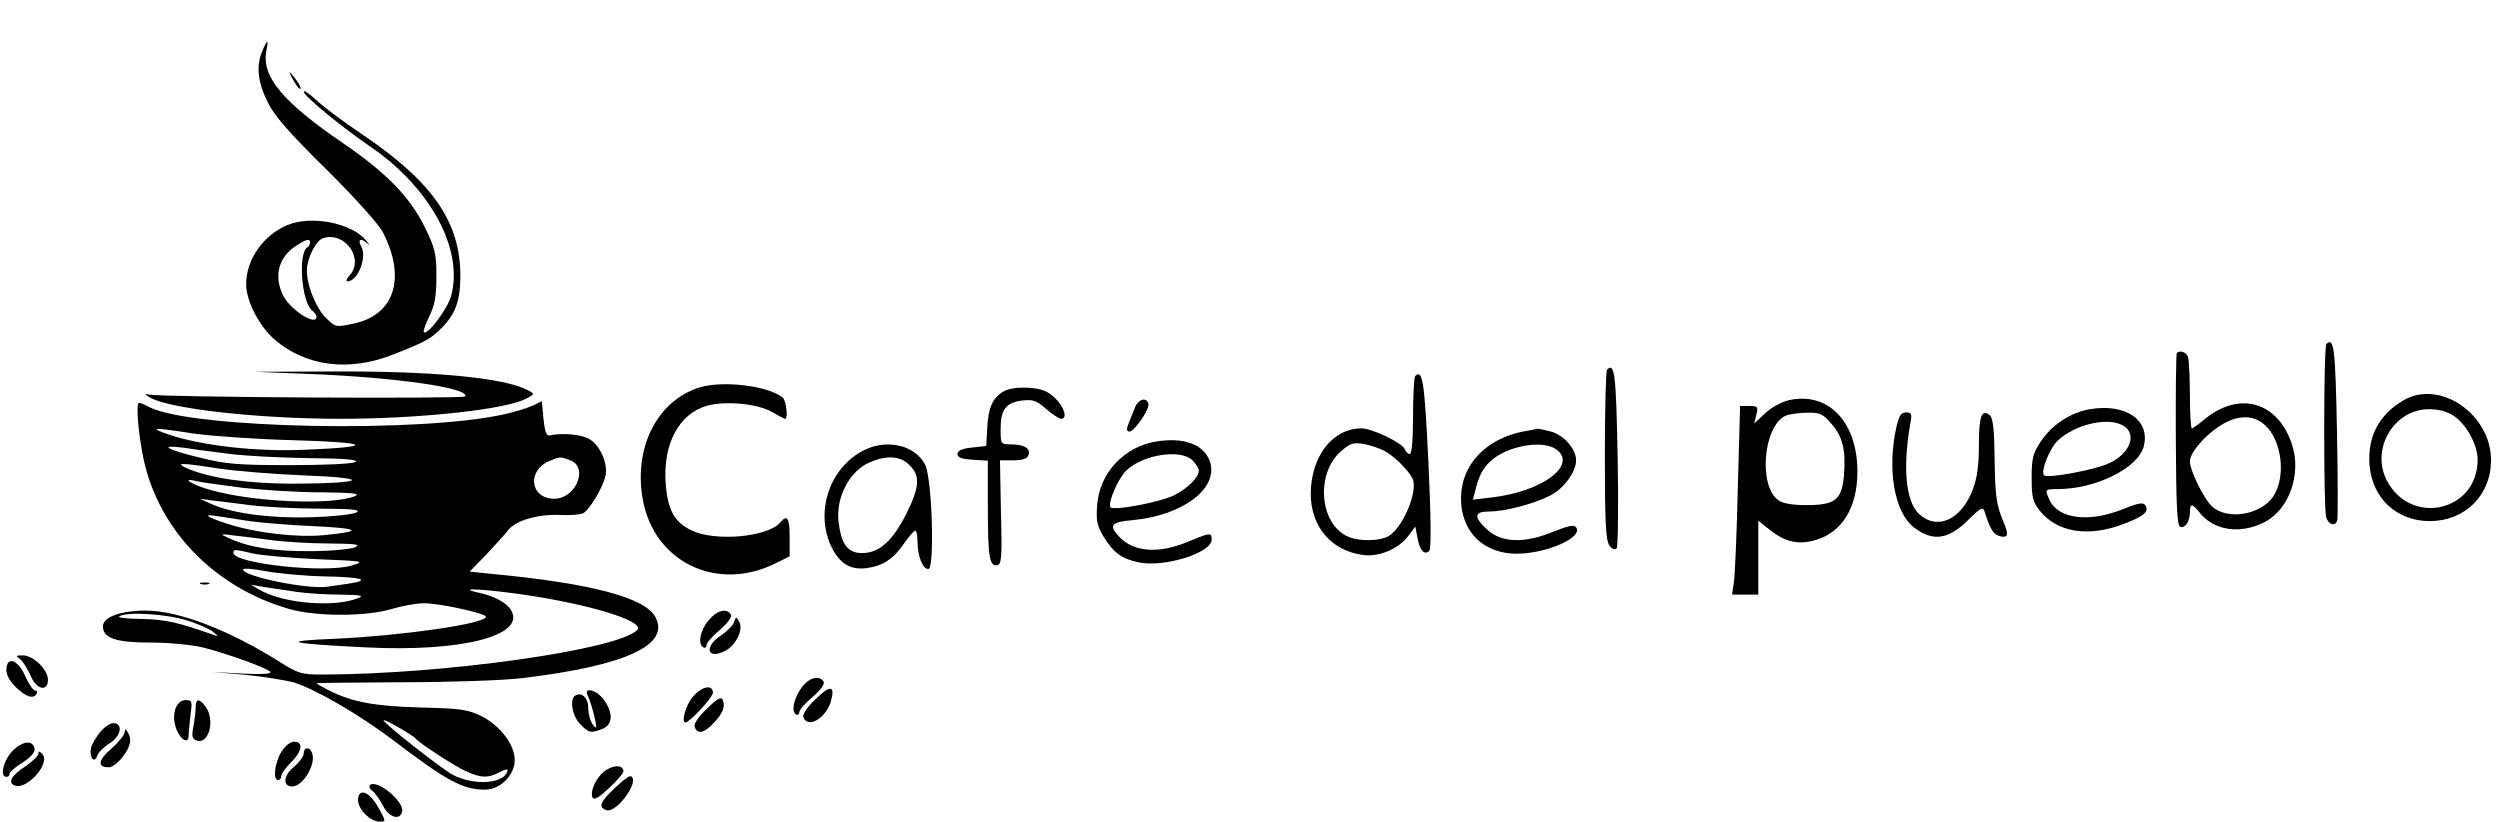 <?xml version="1.0" standalone="no"?>
<!DOCTYPE svg PUBLIC "-//W3C//DTD SVG 20010904//EN"
 "http://www.w3.org/TR/2001/REC-SVG-20010904/DTD/svg10.dtd">
<svg version="1.0" xmlns="http://www.w3.org/2000/svg"
 width="782pt" height="257pt" viewBox="0 0 782 257"
 preserveAspectRatio="xMidYMid meet">

<g transform="translate(0,257) scale(0.1,-0.1)"
fill="#000000" stroke="none">
<path d="M820 2409 c-19 -45 -14 -96 17 -158 20 -42 66 -95 184 -211 89 -88
165 -173 177 -197 73 -143 36 -258 -91 -285 -56 -12 -57 -12 -86 16 -32 31
-61 101 -61 149 0 39 28 95 51 102 68 22 130 -65 82 -117 -9 -10 -12 -18 -6
-18 32 0 62 75 43 109 -12 23 -2 28 20 9 8 -7 6 -3 -5 10 -45 55 -172 79 -246
48 -76 -32 -129 -108 -129 -185 0 -53 41 -132 90 -174 97 -83 231 -100 367
-47 104 41 120 49 155 85 43 43 58 85 58 162 0 169 -87 294 -306 442 -60 40
-126 90 -146 109 -21 20 -38 31 -38 25 0 -13 122 -113 209 -172 187 -128 292
-321 252 -467 -11 -40 -74 -124 -85 -113 -3 3 5 25 17 50 17 34 22 62 22 125
0 72 -4 87 -37 155 -46 93 -119 168 -256 262 -188 128 -254 208 -239 287 8 39
3 38 -13 -1z m150 -598 c0 -6 -4 -12 -9 -15 -29 -19 -18 -170 15 -197 8 -6 14
-15 14 -20 0 -31 -84 23 -105 68 -29 60 -14 118 41 154 32 21 44 24 44 10z"/>
<path d="M909 2335 c17 -33 31 -51 31 -40 0 6 -10 21 -21 35 -13 17 -17 18
-10 5z"/>
<path d="M7277 1494 c-9 -9 -9 -510 -1 -541 7 -25 30 -31 35 -10 2 6 2 133 -1
281 -5 255 -9 293 -33 270z"/>
<path d="M6809 1466 c-2 -3 -4 -125 -3 -272 1 -206 4 -269 14 -272 15 -5 30
16 30 46 0 28 7 28 31 -2 44 -56 127 -68 203 -29 77 40 116 151 85 244 -45
134 -166 167 -275 76 -18 -15 -35 -27 -38 -27 -3 0 -6 47 -6 104 0 57 -3 111
-6 120 -6 15 -25 21 -35 12z m275 -225 c54 -48 68 -163 26 -225 -40 -57 -143
-74 -191 -30 -25 23 -69 112 -69 141 0 31 61 96 113 122 46 23 89 21 121 -8z"/>
<path d="M5027 1414 c-4 -4 -7 -125 -7 -269 0 -211 3 -265 14 -281 9 -12 18
-15 23 -9 4 6 6 133 3 284 -5 260 -9 298 -33 275z"/>
<path d="M975 1400 c267 -11 496 -44 480 -70 -5 -8 -957 -3 -990 6 -14 3 -13
1 5 -10 62 -35 339 -66 595 -66 247 0 517 29 581 63 27 14 27 15 6 26 -74 40
-301 61 -622 59 l-235 -1 180 -7z"/>
<path d="M4427 1394 c-4 -4 -7 -61 -7 -126 0 -74 -4 -118 -10 -118 -6 0 -13 7
-16 15 -8 20 -102 65 -135 65 -91 0 -158 -87 -159 -204 0 -103 64 -179 164
-192 50 -7 113 20 143 62 l20 27 7 -36 c7 -39 22 -55 37 -40 6 6 5 111 -3 278
-12 252 -18 291 -41 269z m-97 -234 c30 -16 73 -58 88 -86 19 -35 -26 -147
-70 -178 -28 -20 -100 -21 -137 -2 -85 44 -94 196 -17 264 30 26 39 29 73 23
21 -4 49 -14 63 -21z"/>
<path d="M2191 1359 c-132 -39 -209 -185 -181 -348 34 -200 234 -296 420 -201
l40 20 0 60 c0 60 -8 72 -29 46 -39 -46 -204 -61 -278 -25 -54 26 -75 64 -81
150 -8 122 43 216 130 240 60 16 159 6 203 -20 20 -11 38 -21 41 -21 10 0 3
58 -8 67 -47 36 -182 53 -257 32z"/>
<path d="M3140 1346 c-35 -20 -49 -51 -52 -116 l-3 -55 -45 -5 c-31 -3 -45
-10 -45 -20 0 -11 13 -16 48 -18 l47 -3 0 -142 c0 -159 5 -189 29 -185 14 3
16 22 12 166 l-3 162 41 0 c29 0 44 5 48 16 8 21 -13 34 -54 34 -33 0 -33 1
-33 48 0 61 16 82 66 89 35 4 45 1 76 -26 20 -17 41 -31 47 -31 21 0 11 36
-19 65 -23 22 -41 29 -82 32 -34 2 -62 -2 -78 -11z"/>
<path d="M7520 1319 c-79 -46 -115 -114 -108 -205 9 -103 85 -174 188 -174
110 0 191 80 192 189 1 144 -158 254 -272 190z m157 -51 c39 -27 73 -90 73
-136 0 -162 -209 -209 -284 -65 -51 99 22 223 132 223 31 0 57 -7 79 -22z"/>
<path d="M5595 1318 c-22 -5 -55 -23 -74 -41 l-34 -32 7 28 c6 25 4 27 -22 27
l-29 0 -7 -252 c-3 -139 -9 -272 -12 -295 l-6 -43 41 0 41 0 0 115 0 116 38
-30 c47 -37 89 -46 142 -30 83 25 130 102 130 214 0 156 -92 251 -215 223z
m133 -73 c36 -40 46 -83 40 -162 -7 -76 -27 -93 -117 -93 -44 0 -74 5 -88 15
-63 44 -48 230 21 264 12 5 42 10 67 10 41 1 51 -3 77 -34z"/>
<path d="M1666 1301 c-16 -7 -54 -19 -85 -26 -260 -60 -978 -46 -1113 21 -15
8 -29 14 -33 14 -9 0 -5 -73 10 -155 41 -232 219 -421 460 -490 84 -24 241
-24 320 0 33 10 78 18 101 18 51 0 194 -32 194 -42 0 -22 -258 -59 -470 -69
-179 -7 -152 -15 95 -27 297 -15 497 36 455 114 -12 24 -51 45 -98 56 -71 15
-18 15 99 0 223 -29 421 -87 392 -116 -62 -62 -604 -138 -982 -139 -69 0 -78
3 -135 39 -161 101 -317 161 -421 161 -82 0 -138 -22 -133 -54 5 -34 45 -46
152 -46 55 0 125 -7 160 -15 82 -21 205 -66 212 -77 4 -6 -30 -8 -87 -5 l-94
5 105 -9 c58 -6 125 -17 150 -24 67 -21 202 -99 308 -179 171 -130 220 -156
289 -156 48 0 93 45 93 93 0 48 -47 109 -106 138 -42 20 -66 23 -189 26 -144
4 -214 17 -287 54 -21 11 -38 20 -38 22 0 1 123 2 273 3 149 0 317 6 372 13
322 39 462 103 415 191 -32 61 -204 106 -513 135 l-68 7 50 51 c27 29 59 64
70 78 24 32 97 52 168 48 27 -1 56 1 66 5 20 10 62 78 71 118 8 36 -15 92 -48
113 -23 16 -86 22 -127 13 -10 -2 -15 13 -19 52 l-5 55 -29 -14z m-1061 -87
c55 -8 197 -18 315 -21 242 -7 257 -21 30 -30 -148 -6 -312 12 -417 46 -72 24
-56 25 72 5z m115 -64 c47 -6 158 -12 247 -13 113 -1 156 -5 145 -12 -10 -6
-98 -10 -207 -10 -165 0 -202 4 -282 24 -106 26 -129 41 -45 30 31 -5 95 -13
142 -19z m1064 -20 c58 -22 17 -120 -50 -120 -77 0 -87 90 -13 119 31 13 33
13 63 1z m-1104 -25 c52 -8 174 -18 270 -22 215 -8 195 -25 -30 -26 -145 0
-263 17 -335 48 -40 18 -19 18 95 0z m80 -61 c63 -7 174 -14 245 -14 99 -1
124 -4 105 -12 -71 -29 -316 -19 -450 19 -59 16 -98 41 -45 28 17 -4 82 -13
145 -21z m22 -54 c47 -6 146 -11 219 -11 104 -1 129 -3 114 -12 -11 -6 -74
-13 -140 -15 -127 -4 -250 12 -315 42 l-35 16 35 -5 c19 -2 74 -9 122 -15z
m-2 -50 c36 -5 128 -13 204 -16 144 -7 153 -16 29 -28 -85 -8 -213 7 -300 35
-69 22 -82 33 -30 24 17 -3 61 -9 97 -15z m80 -61 c36 -4 112 -9 170 -9 86 -1
100 -3 80 -12 -14 -6 -77 -12 -140 -12 -113 -1 -192 12 -255 41 -29 13 -28 14
25 7 30 -3 84 -10 120 -15z m-70 -40 c25 -6 115 -14 200 -18 150 -6 153 -7
110 -20 -84 -25 -370 6 -370 40 0 11 5 11 60 -2z m227 -72 c112 -2 145 -11 78
-22 -19 -3 -50 -7 -69 -10 -61 -10 -266 32 -266 54 0 4 33 2 73 -6 39 -7 123
-15 184 -16z m-92 -48 c33 -5 96 -9 140 -9 64 -1 75 -3 55 -11 -75 -30 -233
-17 -308 26 l-27 16 40 -7 c22 -3 67 -10 100 -15z m-343 -89 c35 -10 72 -27
83 -35 20 -17 20 -17 0 -10 -109 39 -148 47 -222 49 -44 0 -76 4 -70 8 23 15
145 8 209 -12z m718 -370 c11 -15 129 -91 163 -105 45 -19 65 -19 100 0 21 10
27 11 24 2 -12 -39 -104 -45 -170 -11 -34 18 -217 161 -217 171 0 6 92 -47
100 -57z"/>
<path d="M3550 1295 c-6 -14 -14 -36 -20 -50 -7 -18 -6 -25 3 -25 16 1 65 72
59 88 -7 21 -32 13 -42 -13z"/>
<path d="M6537 1290 c-62 -11 -119 -49 -154 -102 -24 -36 -28 -52 -28 -113 0
-61 4 -75 25 -102 54 -68 151 -84 260 -43 66 25 83 39 71 59 -7 11 -21 8 -74
-13 -104 -41 -199 -29 -226 30 -15 34 -15 34 24 34 121 0 254 66 271 135 20
81 -57 134 -169 115z m102 -50 c49 -26 24 -91 -46 -121 -47 -20 -189 -46 -199
-36 -12 11 17 85 43 109 53 50 154 74 202 48z"/>
<path d="M5931 1230 c-28 -131 -5 -262 55 -309 59 -46 108 -40 172 24 35 35
44 40 49 27 17 -54 27 -72 45 -78 29 -9 33 2 15 43 -23 56 -26 77 -28 205 -1
85 -5 121 -15 129 -25 21 -34 -2 -34 -91 0 -65 -5 -104 -19 -141 -36 -95 -111
-129 -168 -77 -42 39 -52 146 -27 286 5 27 3 32 -14 32 -16 0 -22 -10 -31 -50z"/>
<path d="M4763 1220 c-117 -24 -193 -105 -193 -209 0 -105 71 -174 177 -173
91 1 203 50 184 81 -7 11 -21 8 -77 -14 -89 -36 -160 -32 -204 10 -41 39 -39
55 8 55 48 0 141 24 191 50 42 21 81 74 81 110 0 35 -37 78 -78 90 -20 5 -39
9 -42 9 -3 -1 -24 -5 -47 -9z m104 -55 c70 -49 -43 -133 -201 -151 l-59 -7 7
26 c12 49 24 72 49 95 51 47 161 67 204 37z"/>
<path d="M3617 1189 c-101 -16 -178 -99 -185 -199 -4 -49 0 -65 19 -97 32 -52
56 -70 110 -82 79 -17 229 29 229 71 0 23 -3 23 -75 -7 -92 -38 -169 -32 -214
16 -34 36 -26 46 42 52 159 15 271 101 241 185 -19 52 -81 75 -167 61z m113
-59 c11 -11 20 -26 20 -32 -1 -22 -34 -55 -77 -77 -44 -22 -188 -49 -199 -38
-11 11 24 92 50 116 53 50 170 67 206 31z"/>
<path d="M2699 1160 c-104 -55 -149 -189 -100 -297 26 -55 60 -77 112 -70 51
7 83 28 117 77 15 22 30 39 35 40 4 0 7 -15 7 -34 0 -45 16 -86 34 -86 20 0
12 281 -10 326 -31 62 -122 83 -195 44z m146 -45 c34 -33 32 -69 -11 -154 -42
-83 -84 -121 -137 -121 -45 0 -65 26 -74 97 -9 77 34 160 98 187 52 23 96 20
124 -9z"/>
<path d="M628 743 c6 -2 18 -2 25 0 6 3 1 5 -13 5 -14 0 -19 -2 -12 -5z"/>
<path d="M2216 629 c-26 -31 -34 -73 -16 -84 6 -3 10 0 10 7 0 7 19 29 42 48
25 22 39 41 34 48 -13 21 -44 13 -70 -19z"/>
<path d="M2296 624 c-3 -10 -22 -29 -41 -42 -54 -35 -43 -77 13 -48 35 18 58
67 44 92 -9 16 -10 16 -16 -2z"/>
<path d="M63 508 c9 -7 23 -30 32 -50 18 -45 55 -54 55 -14 0 31 -46 76 -78
76 -23 0 -24 -1 -9 -12z"/>
<path d="M20 474 c0 -16 12 -37 31 -55 32 -30 53 -36 64 -19 3 6 1 10 -5 10
-6 0 -20 20 -31 45 -23 53 -59 64 -59 19z"/>
<path d="M2508 420 c-25 -34 -34 -75 -18 -85 5 -3 10 0 10 7 0 7 19 29 42 48
25 22 39 41 34 48 -13 21 -45 13 -68 -18z"/>
<path d="M2551 383 c-28 -27 -41 -47 -38 -57 14 -36 71 -2 86 50 14 50 -1 53
-48 7z"/>
<path d="M2166 389 c-21 -25 -36 -79 -22 -79 13 0 86 79 86 93 0 28 -36 20
-64 -14z"/>
<path d="M1839 393 c5 -10 14 -38 20 -63 9 -40 8 -43 -5 -26 -8 11 -14 34 -14
52 0 31 -21 51 -41 38 -18 -11 -9 -65 16 -89 27 -28 33 -29 69 -15 33 12 35
50 5 91 -23 32 -66 42 -50 12z"/>
<path d="M2211 353 c-28 -27 -41 -47 -38 -57 9 -24 30 -19 59 12 30 32 37 51
29 72 -5 12 -16 6 -50 -27z"/>
<path d="M549 354 c-6 -19 -6 -37 1 -60 12 -37 40 -54 40 -25 0 10 3 39 6 65
6 42 5 46 -15 46 -14 0 -25 -9 -32 -26z"/>
<path d="M612 358 c0 -13 -3 -40 -7 -60 -6 -30 -4 -39 9 -44 38 -15 60 61 30
104 -19 28 -32 28 -32 0z"/>
<path d="M317 284 c-14 -15 -28 -39 -32 -52 -7 -30 10 -53 19 -26 4 11 21 28
39 39 34 22 43 58 15 63 -9 2 -28 -9 -41 -24z"/>
<path d="M390 280 c0 -8 -18 -31 -41 -51 -42 -36 -46 -59 -9 -59 19 0 55 38
65 71 4 10 2 27 -4 36 -8 14 -10 15 -11 3z"/>
<path d="M40 222 c-29 -29 -42 -82 -20 -82 6 0 10 4 10 10 0 5 18 21 41 35 26
17 39 32 37 43 -5 28 -36 25 -68 -6z"/>
<path d="M880 218 c-21 -35 -27 -88 -10 -88 6 0 10 6 10 13 0 7 14 26 30 42
35 34 40 65 10 65 -12 0 -28 -13 -40 -32z"/>
<path d="M950 213 c0 -9 -14 -28 -32 -43 -32 -27 -34 -60 -4 -60 34 0 76 71
62 105 -7 20 -26 19 -26 -2z"/>
<path d="M120 212 c0 -6 -18 -23 -39 -38 -45 -29 -58 -52 -35 -61 39 -15 114
71 86 99 -9 9 -12 9 -12 0z"/>
<path d="M1897 162 c-29 -18 -52 -64 -44 -86 4 -10 18 -3 51 28 25 23 46 47
46 53 0 19 -25 22 -53 5z"/>
<path d="M1923 105 c-46 -44 -52 -59 -27 -69 32 -12 108 93 77 106 -5 2 -27
-15 -50 -37z"/>
<path d="M1157 114 c-4 -4 0 -12 8 -18 8 -6 23 -27 33 -46 18 -37 54 -48 60
-18 6 32 -80 102 -101 82z"/>
<path d="M1120 67 c0 -29 39 -67 67 -67 21 0 21 0 -4 45 -28 50 -63 62 -63 22z"/>
</g>
</svg>
